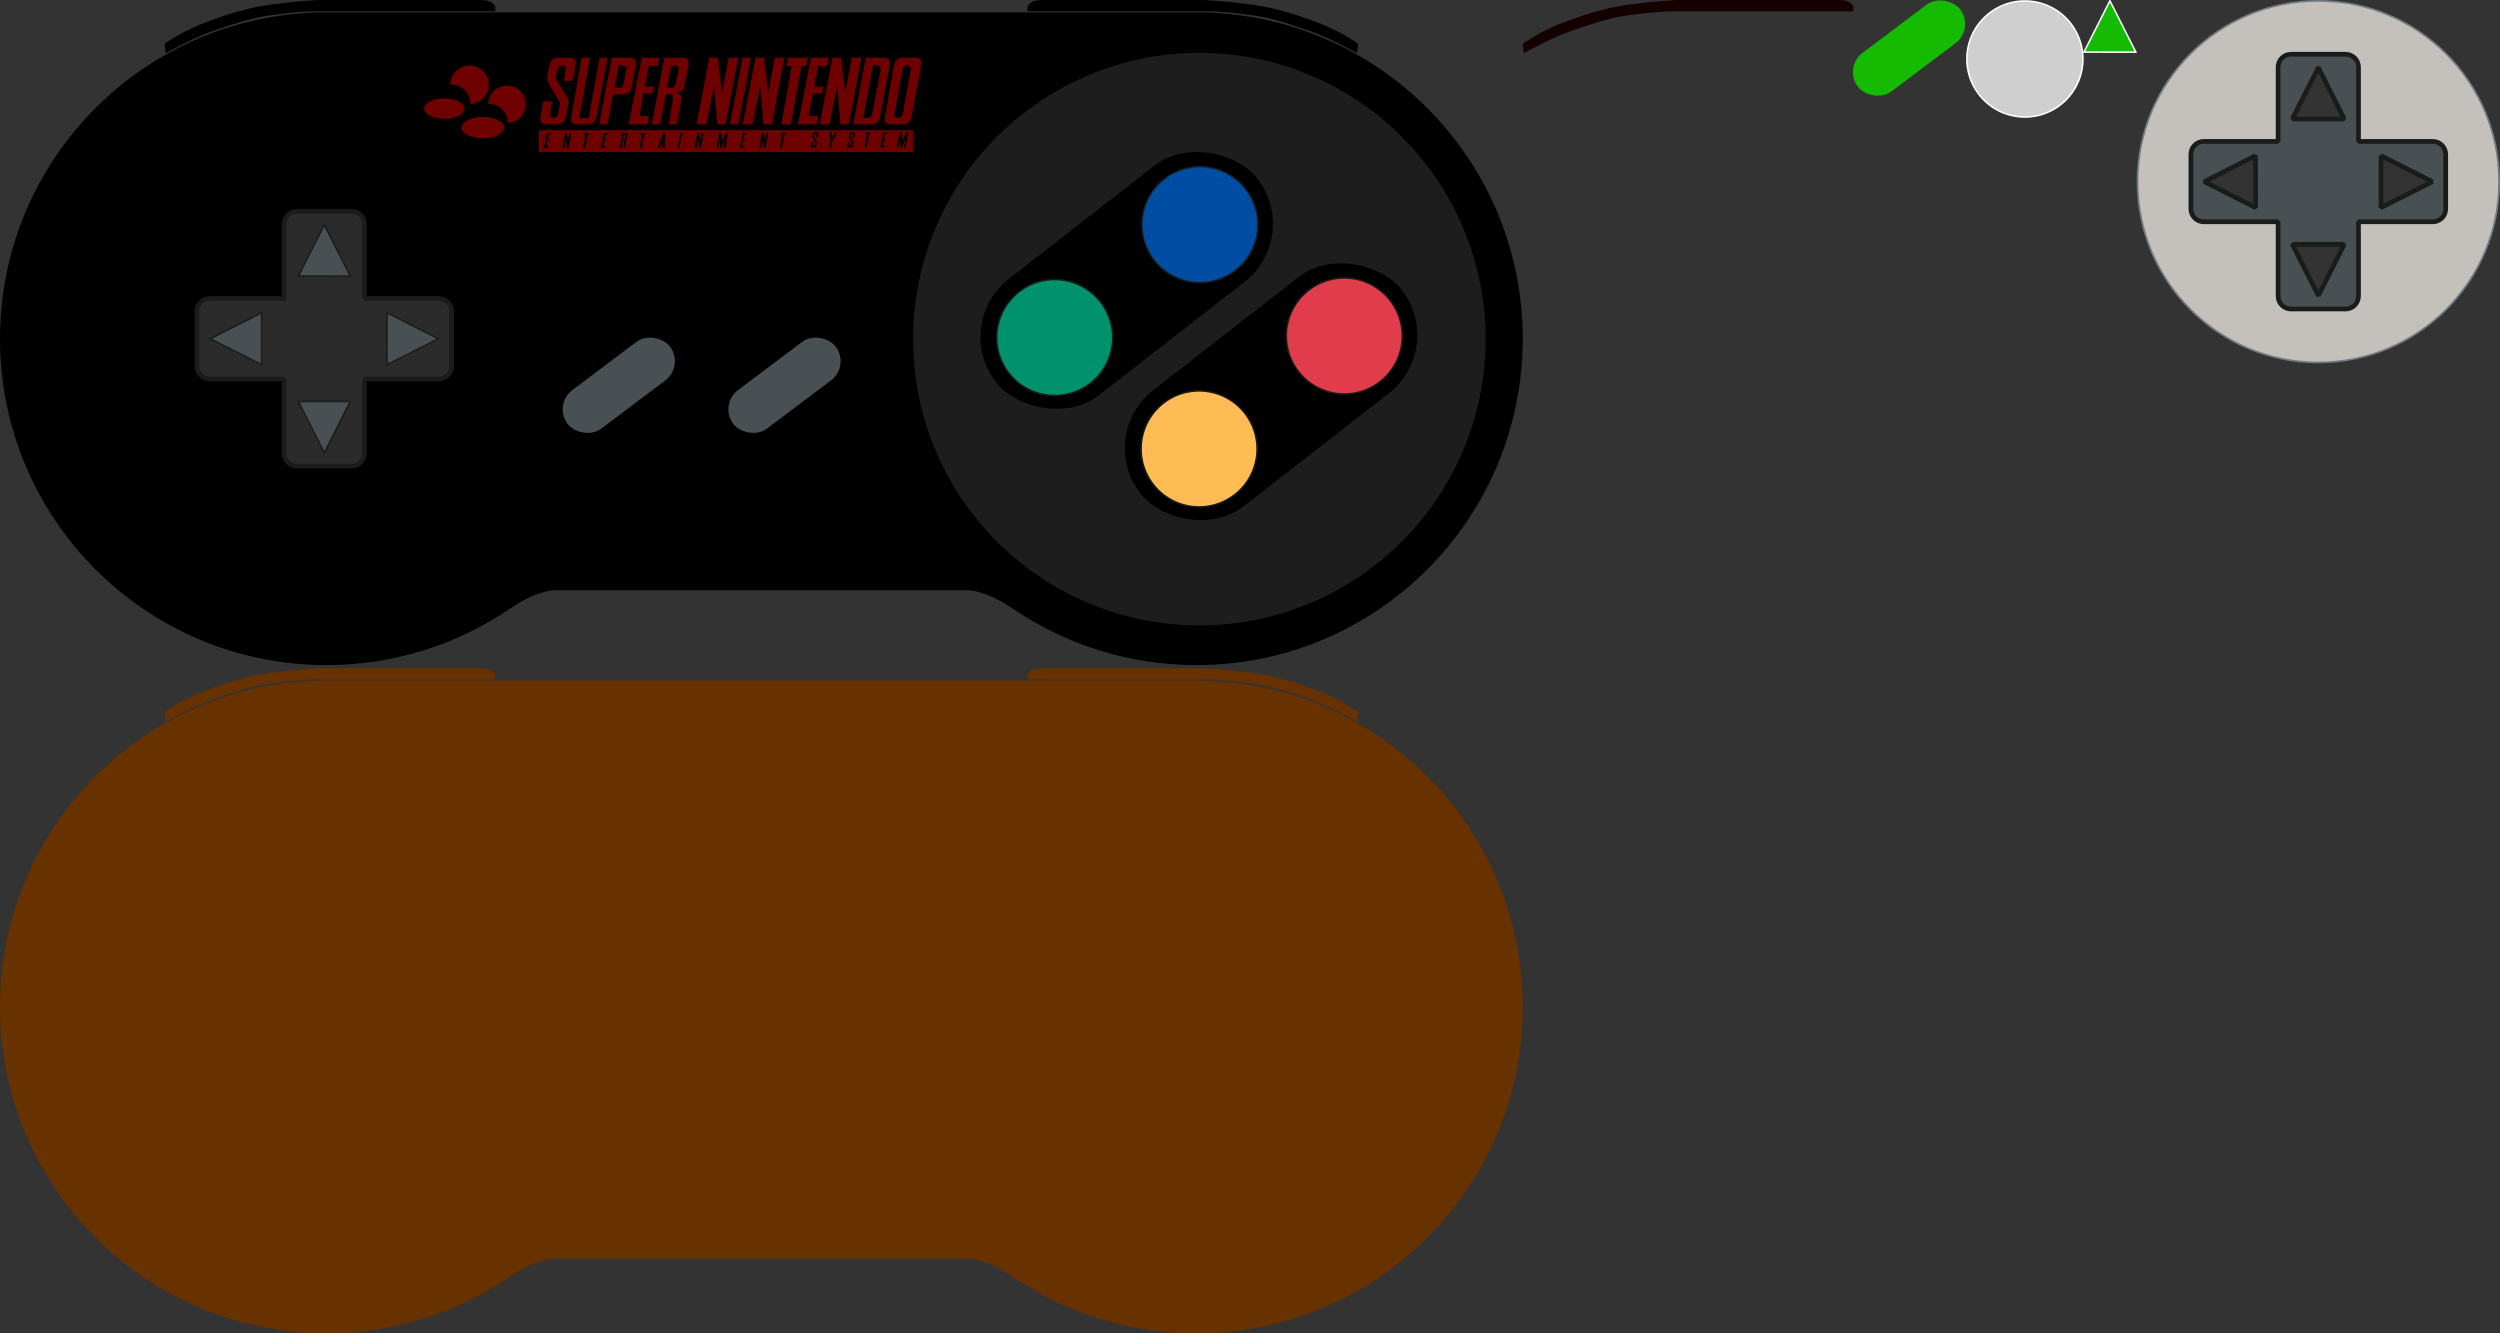 <?xml version="1.0" encoding="UTF-8" standalone="no"?>
<!-- Created with Inkscape (http://www.inkscape.org/) -->

<svg
   xmlns:dc="http://purl.org/dc/elements/1.1/"
   xmlns:cc="http://creativecommons.org/ns#"
   xmlns:rdf="http://www.w3.org/1999/02/22-rdf-syntax-ns#"
   xmlns:svg="http://www.w3.org/2000/svg"
   xmlns="http://www.w3.org/2000/svg"
   xmlns:sodipodi="http://sodipodi.sourceforge.net/DTD/sodipodi-0.dtd"
   xmlns:inkscape="http://www.inkscape.org/namespaces/inkscape"
   width="1588.216"
   height="847.041"
   id="svg4871"
   version="1.1"
   inkscape:version="0.92.2 (5c3e80d, 2017-08-06)"
   sodipodi:docname="drawing2.svg">
  <rect width="100%" height="100%" fill="#333333" stroke="none"/>
  <defs
     id="defs4873" />
  <sodipodi:namedview
     id="base"
     pagecolor="#ffffff"
     bordercolor="#666666"
     borderopacity="1.0"
     inkscape:pageopacity="0.0"
     inkscape:pageshadow="2"
     inkscape:zoom="0.44725269"
     inkscape:cx="200.11753"
     inkscape:cy="684.67522"
     inkscape:document-units="px"
     inkscape:current-layer="layer1"
     showgrid="false"
     width="1920px"
     inkscape:window-width="1920"
     inkscape:window-height="986"
     inkscape:window-x="-11"
     inkscape:window-y="-11"
     inkscape:window-maximized="1"
     fit-margin-top="0"
     fit-margin-left="0"
     fit-margin-right="0"
     fit-margin-bottom="0" />
  <g
     inkscape:label="Layer 1"
     inkscape:groupmode="layer"
     id="layer1"
     transform="translate(-1.313,-628.602)">
    <path
       style="fill:#000000;fill-opacity:1;stroke:none"
       d="m 200.344,636.466 0,0.188 C 89.681,641.008 1.313,732.08 1.313,843.81 c 0,114.508 92.835,207.312 207.344,207.312 42.683,0 82.373,-12.889 115.344,-35 5.808,-3.895 7.644,-5.033 13.406,-7.875 5.579,-2.751 12.507,-4.656 16.406,-4.656 l 129.25,0 3.875,0 129.281,0 c 3.9,0 10.796,1.905 16.375,4.656 5.762,2.842 7.63,3.98 13.438,7.875 32.97,22.111 72.63,35 115.312,35 114.508,0 207.344,-92.804 207.344,-207.312 0,-111.73 -88.369,-202.801 -199.031,-207.156 l 0,-0.188 -8.312,0 -274.406,0 -3.875,0 -274.406,0 -8.312,0 z"
       id="path4944"
       inkscape:connector-curvature="0" />
    <path
       sodipodi:type="arc"
       style="fill:#1e1d1d;fill-opacity:1;stroke:none"
       id="path5603"
       sodipodi:cx="1241.7771"
       sodipodi:cy="545.25275"
       sodipodi:rx="144.68755"
       sodipodi:ry="144.68755"
       d="M 1386.465,545.253 A 144.688,144.688 0 0 1 1241.777,689.94 144.688,144.688 0 0 1 1097.09,545.253 144.688,144.688 0 0 1 1241.777,400.565 144.688,144.688 0 0 1 1386.465,545.253 Z"
       transform="matrix(1.257,0,0,1.257,-797.661,158.671)" />
    <path
       style="fill:#000000;fill-opacity:1;stroke:none"
       d="m 654.109,635.774 40.32,0 33.934,0 36.731,0 c 0,0 2.673,-0.038 4.009,0 3.775,0.108 7.547,0.343 11.311,0.649 3.465,0.282 6.797,0.624 10.372,1.091 3.63,0.519 6.621,0.792 9.903,1.364 2.632,0.459 5.245,1.03 7.841,1.659 2.666,0.646 5.324,1.409 7.936,2.171 2.152,0.628 4.25,1.289 6.361,1.978 3.687,1.202 7.936,2.66 11.009,3.758 1.704,0.634 3.04,1.143 4.948,1.921 1.908,0.778 4.379,1.808 6.489,2.776 2.185,1.001 4.39,2.044 6.511,3.108 1.998,1.003 4.024,2.045 5.966,3.089 0.938,0.504 1.807,0.961 2.718,1.442 0.643,0.34 1.285,0.698 1.928,1.046 0.335,0.182 1.005,0.544 1.005,0.544 l 0.659,-5.455 c -0.266,-0.814 -1.01,-1.405 -1.661,-1.732 -1.128,-0.705 -2.155,-1.318 -3.234,-1.976 -1.444,-0.88 -2.867,-1.797 -4.334,-2.637 -1.007,-0.576 -2.028,-1.128 -3.065,-1.648 -1.23,-0.617 -2.498,-1.156 -3.741,-1.747 -1.014,-0.482 -1.97,-0.972 -3.032,-1.467 -1.063,-0.495 -0.82,-0.464 -3.345,-1.5 -2.526,-1.036 -8.437,-3.129 -11.912,-4.441 -2.672,-0.945 -4.095,-1.388 -5.903,-2.019 -3.301,-1.059 -6.151,-1.697 -10.35,-2.802 -2.541,-0.668 -3.778,-1.186 -6.642,-1.681 -2.536,-0.438 -4.498,-0.887 -6.437,-1.164 l -2.413,-0.368 c 0,0 -1.773,-0.272 -3.098,-0.445 -1.325,-0.173 -3.509,-0.442 -4.854,-0.574 -1.516,-0.145 -2.58,-0.298 -5.994,-0.708 -3.413,-0.41 -7.891,-0.706 -11.783,-1.03 -1.974,-0.166 -6.243,-0.374 -6.243,-0.374 l -12.393,0 -16.497,0 -15.426,0 -15.03,0 -15.673,0 -14.832,0 -10.564,0 -2.719,0 -3.477,0.313 -2.604,0.956 -1.747,1.335 -1.005,1.541 z"
       id="path5631"
       inkscape:connector-curvature="0"
       sodipodi:nodetypes="ccccaacaasaczssssscccaaasczccsscczczccccccccccccccc" />
    <path
       style="fill:#000000;fill-opacity:1;stroke:none"
       d="m 315.906,635.774 -40.32,0 -33.934,0 -36.731,0 c 0,0 -2.673,-0.038 -4.009,0 -3.775,0.108 -7.547,0.343 -11.311,0.649 -3.465,0.282 -6.797,0.624 -10.372,1.091 -3.63,0.519 -6.621,0.792 -9.903,1.364 -2.632,0.459 -5.245,1.03 -7.841,1.659 -2.666,0.646 -5.324,1.409 -7.936,2.171 -2.152,0.628 -4.25,1.289 -6.361,1.978 -3.687,1.202 -7.936,2.66 -11.009,3.758 -1.704,0.634 -3.04,1.143 -4.948,1.921 -1.908,0.778 -4.379,1.808 -6.489,2.776 -2.185,1.001 -4.39,2.044 -6.511,3.108 -1.998,1.003 -4.024,2.045 -5.966,3.089 -0.938,0.504 -1.807,0.961 -2.718,1.442 -0.643,0.34 -1.285,0.698 -1.928,1.046 -0.335,0.182 -1.005,0.544 -1.005,0.544 l -0.659,-5.455 c 0.266,-0.814 1.01,-1.405 1.661,-1.732 1.128,-0.705 2.155,-1.318 3.234,-1.976 1.444,-0.88 2.867,-1.797 4.334,-2.637 1.007,-0.576 2.028,-1.128 3.065,-1.648 1.23,-0.617 2.498,-1.156 3.741,-1.747 1.014,-0.482 1.97,-0.972 3.032,-1.467 1.063,-0.495 0.82,-0.464 3.345,-1.5 2.526,-1.036 8.437,-3.129 11.912,-4.441 2.672,-0.945 4.095,-1.388 5.903,-2.019 3.301,-1.059 6.151,-1.697 10.35,-2.802 2.541,-0.668 3.778,-1.186 6.642,-1.681 2.536,-0.438 4.498,-0.887 6.437,-1.164 l 2.413,-0.368 c 0,0 1.773,-0.272 3.098,-0.445 1.325,-0.173 3.509,-0.442 4.854,-0.574 1.516,-0.145 2.58,-0.298 5.994,-0.708 3.413,-0.41 7.891,-0.706 11.783,-1.03 1.974,-0.166 6.243,-0.374 6.243,-0.374 l 12.393,0 16.497,0 15.426,0 15.03,0 15.673,0 14.832,0 10.564,0 2.719,0 3.477,0.313 2.604,0.956 1.747,1.335 1.005,1.541 z"
       id="path5631-7"
       inkscape:connector-curvature="0"
       sodipodi:nodetypes="ccccaacaasaczssssscccaaasczccsscczczccccccccccccccc" />
    <path
       sodipodi:type="arc"
       style="fill:none;stroke:#747b81;stroke-opacity:1;opacity:0"
       id="path5695"
       sodipodi:cx="578.75018"
       sodipodi:cy="464.70502"
       sodipodi:rx="102.92207"
       sodipodi:ry="102.92207"
       d="M 681.672,464.705 A 102.922,102.922 0 0 1 578.75,567.627 102.922,102.922 0 0 1 475.828,464.705 102.922,102.922 0 0 1 578.75,361.783 102.922,102.922 0 0 1 681.672,464.705 Z"
       transform="matrix(1.116,0,0,1.116,-438.513,325.217)" />
    <path
       inkscape:connector-curvature="0"
       style="fill:#2b2b2b;fill-opacity:1;stroke:#1a1c1b;stroke-width:3;stroke-linecap:butt;stroke-linejoin:bevel;stroke-miterlimit:4;stroke-opacity:1;stroke-dasharray:none"
       d="m 190.026,762.879 c -4.56,0 -8.219,3.659 -8.219,8.219 l 0,47.156 -47.156,0 c -4.56,0 -8.25,3.69 -8.25,8.25 l 0,34.594 c 0,4.56 3.69,8.219 8.25,8.219 l 47.156,0 0,47.156 c 0,4.56 3.659,8.25 8.219,8.25 l 34.625,0 c 4.56,0 8.219,-3.69 8.219,-8.25 l 0,-47.156 47.156,0 c 4.56,0 8.25,-3.659 8.25,-8.219 l 0,-34.594 c 0,-4.56 -3.69,-8.25 -8.25,-8.25 l -47.156,0 0,-47.156 c 0,-4.56 -3.659,-8.219 -8.219,-8.219 l -34.625,0 z"
       id="rect4752-7" />
    <path
       style="fill:#485053;fill-opacity:1;stroke:#1a1c1b;stroke-opacity:1"
       inkscape:transform-center-x="-5.1055901"
       inkscape:transform-center-y="2.3103264"
       d="m 247.15,860.296 0.031,-32.992 32.595,16.52 z"
       id="path6000"
       inkscape:connector-curvature="0" />
    <path
       style="fill:#485053;fill-opacity:1;stroke:#1a1c1b;stroke-opacity:1"
       inkscape:transform-center-x="5.1055901"
       inkscape:transform-center-y="2.3103264"
       d="m 167.528,860.296 -0.031,-32.992 -32.595,16.52 z"
       id="path6000-8"
       inkscape:connector-curvature="0" />
    <path
       style="fill:#485053;fill-opacity:1;stroke:#1a1c1b;stroke-opacity:1"
       inkscape:transform-center-x="-2.3103301"
       inkscape:transform-center-y="-5.1055936"
       d="m 223.834,804.005 -32.992,-0.031 16.52,-32.595 z"
       id="path6000-5"
       inkscape:connector-curvature="0" />
    <path
       style="fill:#485053;fill-opacity:1;stroke:#1a1c1b;stroke-opacity:1"
       inkscape:transform-center-x="-2.3103301"
       inkscape:transform-center-y="5.1055936"
       d="m 223.834,883.596 -32.992,0.031 16.52,32.595 z"
       id="path6000-5-9"
       inkscape:connector-curvature="0" />
    <rect
       style="fill:#000000;fill-opacity:1;stroke:none"
       id="rect6093-8"
       width="210.528"
       height="93.469"
       x="-34.786"
       y="1030.592"
       ry="46.734"
       transform="matrix(0.789,-0.614,0.614,0.789,0,0)" />
    <path
       sodipodi:type="arc"
       style="fill:#014da3;fill-opacity:1;stroke:#1a1c1b;stroke-width:0.785;stroke-miterlimit:4;stroke-opacity:1;stroke-dasharray:none"
       id="path6149"
       sodipodi:cx="1216.689"
       sodipodi:cy="468.91046"
       sodipodi:rx="28.928564"
       sodipodi:ry="28.928564"
       d="m 1245.618,468.91 a 28.929,28.929 0 0 1 -28.928,28.929 28.929,28.929 0 0 1 -28.929,-28.929 28.929,28.929 0 0 1 28.929,-28.929 28.929,28.929 0 0 1 28.928,28.929 z"
       transform="matrix(1.274,0,0,1.274,-786.463,173.912)" />
    <path
       sodipodi:type="arc"
       style="fill:#00926d;fill-opacity:1;stroke:#1a1c1b;stroke-width:0.785;stroke-miterlimit:4;stroke-opacity:1;stroke-dasharray:none"
       id="path6149-3"
       sodipodi:cx="1216.689"
       sodipodi:cy="468.91046"
       sodipodi:rx="28.928564"
       sodipodi:ry="28.928564"
       d="m 1245.618,468.91 a 28.929,28.929 0 0 1 -28.928,28.929 28.929,28.929 0 0 1 -28.929,-28.929 28.929,28.929 0 0 1 28.929,-28.929 28.929,28.929 0 0 1 28.928,28.929 z"
       transform="matrix(1.274,0,0,1.274,-878.716,245.649)" />
    <rect
       style="fill:#000000;fill-opacity:1;stroke:none"
       id="rect6093-8-7"
       width="210.528"
       height="93.469"
       x="-5.82"
       y="1142.755"
       ry="46.734"
       transform="matrix(0.789,-0.614,0.614,0.789,0,0)" />
    <path
       sodipodi:type="arc"
       style="fill:#e03c4b;fill-opacity:1;stroke:#1a1c1b;stroke-width:0.785;stroke-miterlimit:4;stroke-opacity:1;stroke-dasharray:none"
       id="path6149-1"
       sodipodi:cx="1216.689"
       sodipodi:cy="468.91046"
       sodipodi:rx="28.928564"
       sodipodi:ry="28.928564"
       d="m 1245.618,468.91 a 28.929,28.929 0 0 1 -28.928,28.929 28.929,28.929 0 0 1 -28.929,-28.929 28.929,28.929 0 0 1 28.929,-28.929 28.929,28.929 0 0 1 28.928,28.929 z"
       transform="matrix(1.274,0,0,1.274,-694.73,244.655)" />
    <path
       sodipodi:type="arc"
       style="fill:#ffbc54;fill-opacity:1;stroke:#1a1c1b;stroke-width:0.785;stroke-miterlimit:4;stroke-opacity:1;stroke-dasharray:none"
       id="path6149-3-8"
       sodipodi:cx="1216.689"
       sodipodi:cy="468.91046"
       sodipodi:rx="28.928564"
       sodipodi:ry="28.928564"
       d="m 1245.618,468.91 a 28.929,28.929 0 0 1 -28.928,28.929 28.929,28.929 0 0 1 -28.929,-28.929 28.929,28.929 0 0 1 28.929,-28.929 28.929,28.929 0 0 1 28.928,28.929 z"
       transform="matrix(1.274,0,0,1.274,-786.983,316.392)" />
    <rect
       style="fill:#485053;fill-opacity:1;stroke:none"
       id="rect6211-4"
       width="81.507"
       height="30.618"
       x="-166.437"
       y="983.213"
       ry="15.309"
       transform="matrix(0.799,-0.601,0.601,0.799,0,0)" />
    <rect
       style="fill:#485053;fill-opacity:1;stroke:none"
       id="rect6211-4-4"
       width="81.507"
       height="30.618"
       x="-250.57"
       y="919.924"
       ry="15.309"
       transform="matrix(0.799,-0.601,0.601,0.799,0,0)" />
    <g
       transform="matrix(0.043,0,0,-0.043,259.669,750.31)"
       id="g4412"
       style="fill:#6f0000;fill-opacity:1">
      <path
         inkscape:connector-curvature="0"
         id="path3868"
         style="fill:#6f0000;fill-opacity:1;fill-rule:nonzero;stroke:none"
         d="m 258.672,1225.59 c 0,83.71 133.996,151.62 299.32,151.62 165.586,0 299.574,-67.91 299.574,-151.62 0,-83.98 -133.988,-151.64 -299.574,-151.64 -165.324,0 -299.32,67.66 -299.32,151.64" />
      <path
         inkscape:connector-curvature="0"
         id="path3870"
         style="fill:#6f0000;fill-opacity:1;fill-rule:nonzero;stroke:none"
         d="m 812.027,944.961 c 0,87.929 140.84,159.269 314.593,159.269 173.73,0 314.84,-71.34 314.84,-159.269 0,-87.922 -141.11,-159.27 -314.84,-159.27 -173.753,0 -314.593,71.348 -314.593,159.27" />
      <path
         inkscape:connector-curvature="0"
         id="path3872"
         style="fill:#6f0000;fill-opacity:1;fill-rule:nonzero;stroke:none"
         d="m 941.016,1294.03 c 151.644,5.79 272.994,130.83 272.994,284.06 0,156.89 -127.41,284.3 -284.303,284.3 -155.859,0 -282.473,-125.3 -284.32,-280.89 3.691,0.26 7.379,0.26 11.324,0.26 156.898,0 284.305,-127.14 284.305,-284.3 v -3.43" />
      <path
         inkscape:connector-curvature="0"
         id="path3874"
         style="fill:#6f0000;fill-opacity:1;fill-rule:nonzero;stroke:none"
         d="m 1494.11,1013.14 c 147.68,5.8 265.62,127.42 265.62,276.68 0,152.95 -123.73,276.94 -276.68,276.94 -151.63,0 -274.84,-122.16 -276.67,-273.52 3.68,0.27 7.36,0.27 11.05,0.27 152.69,0 276.68,-123.99 276.68,-276.95 v -3.42" />
      <path
         inkscape:connector-curvature="0"
         id="path3876"
         style="fill:#6f0000;fill-opacity:1;fill-rule:nonzero;stroke:none"
         d="m 5781.65,992.352 h 279.58 l 19.49,122.138 h -137.68 l 56.59,332.75 h 137.68 l 19.47,103.19 H 6019.1 l 60.29,305.38 h 137.68 l 19.48,122.14 H 5975.94 L 5781.65,992.352" />
      <path
         inkscape:connector-curvature="0"
         id="path3878"
         style="fill:#6f0000;fill-opacity:1;fill-rule:nonzero;stroke:none"
         d="m 3279.74,992.352 h 279.56 l 19.48,122.138 h -137.67 l 56.6,332.75 h 137.67 l 19.49,103.19 h -137.69 l 60.29,305.38 h 137.67 l 19.48,122.14 H 3474.01 L 3279.74,992.352" />
      <path
         inkscape:connector-curvature="0"
         id="path3880"
         style="fill:#6f0000;fill-opacity:1;fill-rule:nonzero;stroke:none"
         d="m 5535.25,992.352 h 142.15 l 155.59,863.458 h 74.76 l 19.22,122.14 h -292.2 l -23.43,-122.14 h 77.39 L 5535.25,992.352" />
      <path
         inkscape:connector-curvature="0"
         id="path3882"
         style="fill:#6f0000;fill-opacity:1;fill-rule:nonzero;stroke:none"
         d="m 6576.14,1977.95 -96.35,-514.65 -64.49,514.65 H 6291.04 L 6103.88,992.352 h 143.21 l 115.29,571.518 45.55,-571.518 h 124.26 l 187.17,985.598 h -143.22" />
      <path
         inkscape:connector-curvature="0"
         id="path3884"
         style="fill:#6f0000;fill-opacity:1;fill-rule:nonzero;stroke:none"
         d="m 4756.56,1977.95 -96.35,-514.65 -64.49,514.65 H 4471.46 L 4284.29,992.352 h 143.21 l 115.31,571.518 45.54,-571.518 h 124.25 l 187.17,985.598 h -143.21" />
      <path
         inkscape:connector-curvature="0"
         id="path3886"
         style="fill:#6f0000;fill-opacity:1;fill-rule:nonzero;stroke:none"
         d="m 5438.9,1977.95 -96.34,-514.65 -64.49,514.65 H 5153.81 L 4966.63,992.352 h 143.21 l 115.31,571.518 45.54,-571.518 h 124.25 l 187.18,985.598 H 5438.9" />
      <path
         inkscape:connector-curvature="0"
         id="path3888"
         style="fill:#6f0000;fill-opacity:1;fill-rule:nonzero;stroke:none"
         d="M 5088.53,1977.95 H 4964.27 L 4777.1,992.352 h 124.25 l 187.18,985.598" />
      <path
         inkscape:connector-curvature="0"
         id="path3890"
         style="fill:#6f0000;fill-opacity:1;fill-rule:nonzero;stroke:none"
         d="m 7324.57,1797.89 c 6.31,36.59 31.58,66.33 68.18,66.33 36.6,0 61.33,-29.74 55.01,-66.33 l -116.08,-644.44 c -6.33,-36.58 -41.07,-66.34 -77.66,-66.34 -36.6,0 -51.86,29.76 -45.54,66.34 z m -121.37,81.88 -139.24,-795.81 c -8.97,-50.81 25.52,-91.608 76.59,-91.608 h 204.29 c 51.33,0 100.56,40.798 110.03,91.608 l 150.84,795.81 c 10.28,54.23 -24.48,98.18 -77.64,98.18 h -211.41 c -53.17,0 -103.97,-43.95 -113.46,-98.18" />
      <path
         inkscape:connector-curvature="0"
         id="path3892"
         style="fill:#6f0000;fill-opacity:1;fill-rule:nonzero;stroke:none"
         d="m 2555,1108.7 154.01,869.25 H 2584.49 L 2429.7,1083.96 c -8.96,-50.81 25.53,-91.608 76.6,-91.608 h 185.33 c 51.33,0 100.57,40.798 110.04,91.608 l 165.84,893.99 H 2851.16 L 2693.21,1108.7 c -2.37,-12.64 -14.74,-22.9 -27.38,-22.9 h -91.61 c -12.9,0 -21.33,10.26 -19.22,22.9" />
      <path
         inkscape:connector-curvature="0"
         id="path3894"
         style="fill:#6f0000;fill-opacity:1;fill-rule:nonzero;stroke:none"
         d="m 6745.15,1087.11 145.32,777.11 h 56.85 c 36.61,0 61.35,-29.74 55.02,-66.33 l -122.65,-644.44 c -6.33,-36.58 -41.09,-66.34 -77.68,-66.34 z m 38.71,890.84 -187.17,-985.598 h 283.78 c 51.34,0 100.56,40.798 110.04,91.608 l 150.84,795.81 c 10.25,54.23 -24.48,98.18 -77.66,98.18 h -279.83" />
      <path
         inkscape:connector-curvature="0"
         id="path3896"
         style="fill:#6f0000;fill-opacity:1;fill-rule:nonzero;stroke:none"
         d="m 3093.35,1532.01 c -11.05,0 -18.69,7.37 -19.48,17.64 0,1.59 0,3.42 0.27,5.26 l 57.37,298 c 5.28,4.48 11.86,7.37 18.44,7.37 h 60.54 c 13.17,0 40.81,-29.74 38.44,-43.17 l -51.6,-243.24 c -2.36,-12.64 -18.69,-41.86 -31.32,-41.86 z m 61.86,445.94 H 3030.96 L 2843.79,992.352 h 124.25 l 84.77,446.198 h 157.95 c 51.33,0 100.56,41.07 110.03,91.61 l 67.67,349.61 c 10.25,54.23 -24.49,98.18 -77.67,98.18 z m -81.34,-428.3 0.27,5.26 c -0.27,-1.84 -0.27,-3.67 -0.27,-5.26" />
      <path
         inkscape:connector-curvature="0"
         id="path3898"
         style="fill:#6f0000;fill-opacity:1;fill-rule:nonzero;stroke:none"
         d="m 3908.63,1852.91 c 5.27,4.48 11.85,7.37 18.44,7.37 h 56.59 c 13.17,0 40.79,-29.74 38.18,-43.17 l -51.34,-243.24 c -2.37,-12.64 -33.69,-41.86 -46.33,-41.86 h -53.7 c -11.07,0 -18.69,7.37 -19.49,17.64 0,1.59 0,3.42 0.27,5.26 z m 87.67,-397.25 h -7.9 c 35.54,13.96 102.4,36.87 109.51,74.5 l 67.66,349.61 c 10.26,54.23 -24.49,98.18 -77.67,98.18 H 3808.08 L 3620.9,992.352 h 124.26 l 84.77,446.198 h 88.19 c 11.58,-10.79 12.63,-30.8 14.2,-40.8 2.38,-14.48 4.75,-32.9 2.91,-47.39 -1.58,-14.47 -67.93,-358.008 -67.93,-358.008 h 124.25 c 0,0 70.31,374.078 70.31,380.128 0.25,6.06 0.25,25.53 -6.59,36.07 -4.49,6.84 -12.63,22.9 -21.6,28.7 -17.36,11.05 -37.37,18.41 -37.37,18.41 z m -145.32,93.99 0.27,5.26 c -0.27,-1.84 -0.27,-3.67 -0.27,-5.26" />
      <path
         inkscape:connector-curvature="0"
         id="path3900"
         style="fill:#6f0000;fill-opacity:1;fill-rule:nonzero;stroke:none"
         d="m 3824.13,865.461 -11.58,-219.02 h -36.85 l 4.72,50.539 h -21.84 l -19.21,-50.539 h -32.65 l 80.56,219.02 z m 2717.27,-13.43 c 2.12,12.117 13.16,21.86 25.01,21.86 h 42.64 c 11.58,0 19.22,-9.743 17.11,-21.86 L 6615.9,798.07 h -26.59 l 6.05,35.809 c 1.33,8.152 -3.95,14.73 -12.11,14.73 -8.15,0 -15.8,-6.578 -17.11,-14.73 l -4.47,-26.07 c -1.04,-1.579 1.05,-8.95 2.63,-9.739 3.42,-2.101 37.64,-58.968 37.64,-63.191 1.06,-2.109 1.33,-3.418 1.33,-4.199 -1.33,-7.11 -10.55,-55.551 -10.55,-55.551 -2.09,-11.059 -12.89,-20.277 -24.2,-20.277 h -41.08 c -11.31,0 -18.94,9.218 -16.83,20.277 l 9.47,55.551 h 28.69 l -7.11,-40.02 c -1.31,-8.148 4.22,-14.73 12.11,-14.73 8.16,0 15.8,6.582 17.37,14.73 l 5.54,32.391 c -5.28,13.41 -39.49,61.84 -41.6,73.437 -1.58,1.313 -2.37,8.422 -2.11,13.703 0.26,5.789 8.43,41.84 8.43,41.84 z m -540.19,0 c 2.11,12.117 13.17,21.86 25,21.86 h 42.65 c 11.58,0 19.49,-9.743 17.12,-21.86 l -10.27,-53.961 h -26.59 l 6.06,35.809 c 1.32,8.152 -3.95,14.73 -12.11,14.73 -8.17,0 -15.8,-6.578 -17.11,-14.73 l -4.48,-26.07 c -0.8,-1.579 1.31,-8.95 2.64,-9.739 3.67,-2.101 37.9,-58.968 37.9,-63.191 0.79,-2.109 1.32,-3.418 1.07,-4.199 -1.07,-7.11 -10.55,-55.551 -10.55,-55.551 -2.1,-11.059 -12.89,-20.277 -24.22,-20.277 h -41.07 c -11.31,0 -18.94,9.218 -16.84,20.277 l 9.74,55.551 h 28.7 l -7.39,-40.02 c -1.3,-8.148 4.22,-14.73 12.39,-14.73 7.89,0 15.8,6.582 17.11,14.73 l 5.52,32.391 c -5.27,13.41 -39.49,61.84 -41.59,73.437 -1.58,1.313 -2.37,8.422 -2.11,13.703 0.28,5.789 8.43,41.84 8.43,41.84 z m 997.44,-197.179 42.92,219.039 h 57.66 l -4.47,-27.121 h -30.29 l -13.42,-67.918 h 30.54 l -4.22,-22.903 h -30.54 L 7034.2,681.98 h 30.54 l -4.22,-27.128 z m -233.48,0 33.95,191.918 H 6782 l 5.02,27.121 h 64.75 l -4.21,-27.121 h -16.58 l -34.5,-191.918 z m 612.84,217.988 34.74,0.519 -37.11,-218.507 h -27.38 l 17.64,115.839 -48.71,-115.839 h -18.95 l -6.05,118.738 -21.33,-118.738 h -31.59 l 41.34,219.039 h 36.05 l 5.8,-126.903 z m -1119.6,-118.738 -14.22,119.789 h 35.27 l 4.21,-83.2 45.28,83.2 h 34.23 L 6292.1,747.27 6274.46,654.852 h -31.59 z M 3228.4,747.27 c 0,0 11.85,-1.86 12.89,-4.219 1.32,-2.371 1.58,-8.692 1.58,-10 0,-1.321 -15.53,-86.61 -15.53,-86.61 h -27.63 c 0,0 14.73,76.329 15.26,79.5 0.26,3.418 -0.26,7.368 -0.79,10.52 -0.25,2.367 -0.53,6.848 -3.16,9.219 h -19.48 l -18.68,-99.239 h -27.38 l 41.32,219.02 h 61.87 c 11.58,0 19.47,-9.731 17.11,-21.859 l -15,-77.653 c -1.58,-8.418 -16.33,-15.519 -24.22,-18.679 z m -357.5,-100.829 42.91,219.02 h 57.65 l -4.2,-27.109 h -30.55 L 2923.3,770.43 h 30.52 l -4.2,-22.91 h -30.54 l -12.63,-73.969 h 30.54 l -4.22,-27.11 z m 1842.75,217.957 35.01,0.532 -37.12,-218.489 h -27.38 l 17.65,115.829 -48.7,-115.829 h -19.21 l -5.79,118.719 -21.34,-118.719 h -31.58 l 41.32,219.02 h 35.8 l 6.05,-126.891 z m -640.49,1.063 -41.6,-219.02 h -27.37 l 41.34,219.02 z m 1239.13,0 h 31.58 l -41.33,-219.02 h -27.38 l -10.27,127.149 -25.52,-127.149 h -31.6 l 41.6,219.02 h 27.37 l 14.23,-114.25 z m -954.28,0 h 31.58 l -41.32,-219.02 h -27.65 l -10,127.149 -25.54,-127.149 h -31.59 l 41.32,219.02 h 27.66 l 14.22,-114.25 z m 1157.5,-219.02 33.96,191.911 h -17.11 l 5.26,27.109 h 64.5 l -4.22,-27.109 h -16.58 L 5547.1,646.441 Z m -3112.14,219.02 h 31.86 l -41.6,-219.02 h -27.38 l -10,127.149 -25.54,-127.149 h -31.58 l 41.32,219.02 h 27.38 l 14.48,-114.25 z m 2521.68,-219.02 42.91,219.02 h 57.65 l -4.21,-27.109 h -30.54 l -13.43,-67.922 h 30.55 l -4.23,-22.91 h -30.54 l -12.63,-73.969 h 30.53 l -4.21,-27.11 z m -2895.24,0 42.92,219.02 h 57.66 l -4.22,-27.109 h -30.54 l -13.17,-67.922 h 30.29 l -4.22,-22.91 h -30.54 l -12.36,-73.969 h 30.27 l -4.22,-27.11 z m 1412.88,0 33.96,191.911 h -17.12 l 5.26,27.109 h 64.51 l -4.22,-27.109 h -16.58 l -34.23,-191.911 z m -833.73,0 33.97,191.911 h -17.11 l 5.26,27.109 h 64.5 l -4.21,-27.109 h -16.59 l -34.22,-191.911 z m -656.02,260.61 V 584.84 h 5534.58 v 322.211 z m 1813.54,-189 h 15.8 l 5.25,55.539 z m -565.99,48.418 h 11.85 c 2.89,0 9.74,6.332 10.26,9.222 l 11.33,53.969 c 0.52,3.16 -5.53,9.731 -8.42,9.731 h -12.38 c -1.58,0 -3.16,-0.789 -4.22,-1.84 l -12.63,-66.082 c 0,-0.52 0,-0.778 0,-1.289 0,-2.11 1.85,-3.711 4.21,-3.711" />
      <path
         inkscape:connector-curvature="0"
         id="path3902"
         style="fill:#6f0000;fill-opacity:1;fill-rule:nonzero;stroke:none"
         d="m 2114.06,1879.77 c 0,0 -36.85,-162.43 -37.91,-188.49 -1.05,-23.69 2.37,-55.82 9.75,-61.87 9.47,-52.12 182.95,-293.25 177.95,-330.11 -4.73,-36.86 -24.74,-145.85 -24.74,-145.85 -6.32,-36.58 -31.6,-66.34 -68.18,-66.34 -36.6,0 -61.35,29.76 -55.04,66.34 l 32.39,180.08 h -129.77 l -43.71,-249.57 c -8.95,-50.81 25.54,-91.608 76.61,-91.608 h 185.33 c 51.33,0 100.55,40.798 110.03,91.608 0,0 47.65,232.98 47.39,249.57 -0.27,16.58 -5.27,18.41 -5.27,18.41 v 0.53 c 0,18.96 -154.79,274.83 -170.58,284.32 -6.84,3.94 -12.11,28.69 -12.37,43.96 -0.27,15.27 20,117.14 20,117.14 6.32,36.59 41.07,66.33 77.66,66.33 36.59,0 51.85,-29.74 45.55,-66.33 l -27.91,-161.1 h 130.3 l 46.07,242.98 c 10.27,54.23 -24.48,98.18 -77.65,98.18 h -192.44 c -53.18,0 -103.98,-43.95 -113.46,-98.18" />
    </g>
    <g
       id="g3182"
       transform="translate(-64.514,-47.75)"
       style="fill:#673100;fill-opacity:1">
      <path
         inkscape:connector-curvature="0"
         id="path4944-2"
         d="m 264.858,1108.736 0,0.188 c -110.662,4.355 -199.031,95.426 -199.031,207.156 0,114.508 92.835,207.312 207.344,207.312 42.683,0 82.373,-12.889 115.344,-35 5.808,-3.895 7.644,-5.033 13.406,-7.875 5.579,-2.751 12.507,-4.656 16.406,-4.656 l 129.25,0 3.875,0 129.281,0 c 3.9,0 10.796,1.905 16.375,4.656 5.762,2.842 7.63,3.98 13.438,7.875 32.97,22.111 72.63,35 115.312,35 114.508,0 207.344,-92.804 207.344,-207.312 0,-111.73 -88.369,-202.802 -199.031,-207.156 l 0,-0.188 -8.312,0 -274.406,0 -3.875,0 -274.406,0 -8.312,0 z"
         style="fill:#673100;fill-opacity:1;stroke:none" />
      <path
         sodipodi:nodetypes="ccccaacaasaczssssscccaaasczccsscczczccccccccccccccc"
         inkscape:connector-curvature="0"
         id="path5631-77"
         d="m 718.623,1108.044 40.32,0 33.934,0 36.731,0 c 0,0 2.673,-0.038 4.009,0 3.775,0.108 7.547,0.343 11.311,0.649 3.465,0.282 6.797,0.624 10.372,1.091 3.63,0.519 6.621,0.792 9.903,1.365 2.632,0.459 5.245,1.03 7.841,1.659 2.666,0.646 5.324,1.409 7.936,2.171 2.152,0.628 4.25,1.289 6.361,1.978 3.687,1.202 7.936,2.66 11.009,3.757 1.704,0.634 3.04,1.143 4.948,1.921 1.908,0.778 4.379,1.808 6.489,2.776 2.185,1.001 4.39,2.044 6.511,3.108 1.998,1.002 4.024,2.045 5.966,3.089 0.938,0.504 1.807,0.961 2.718,1.442 0.643,0.34 1.285,0.698 1.928,1.046 0.335,0.181 1.005,0.544 1.005,0.544 l 0.659,-5.455 c -0.266,-0.814 -1.01,-1.405 -1.661,-1.732 -1.128,-0.705 -2.155,-1.318 -3.234,-1.976 -1.444,-0.88 -2.867,-1.797 -4.334,-2.637 -1.007,-0.576 -2.028,-1.128 -3.065,-1.648 -1.23,-0.617 -2.498,-1.156 -3.741,-1.747 -1.014,-0.482 -1.97,-0.972 -3.032,-1.467 -1.063,-0.495 -0.82,-0.464 -3.345,-1.5 -2.526,-1.036 -8.437,-3.128 -11.912,-4.441 -2.672,-0.945 -4.095,-1.388 -5.903,-2.019 -3.301,-1.059 -6.151,-1.698 -10.35,-2.802 -2.541,-0.668 -3.778,-1.186 -6.642,-1.681 -2.536,-0.438 -4.498,-0.887 -6.437,-1.164 l -2.413,-0.368 c 0,0 -1.773,-0.272 -3.098,-0.445 -1.325,-0.173 -3.509,-0.442 -4.854,-0.574 -1.516,-0.145 -2.58,-0.298 -5.994,-0.708 -3.413,-0.41 -7.891,-0.706 -11.783,-1.03 -1.974,-0.166 -6.243,-0.374 -6.243,-0.374 l -12.393,0 -16.497,0 -15.426,0 -15.03,0 -15.673,0 -14.832,0 -10.564,0 -2.719,0 -3.477,0.313 -2.604,0.956 -1.747,1.335 -1.005,1.541 z"
         style="fill:#673100;fill-opacity:1;stroke:none" />
      <path
         sodipodi:nodetypes="ccccaacaasaczssssscccaaasczccsscczczccccccccccccccc"
         inkscape:connector-curvature="0"
         id="path5631-7-3"
         d="m 380.42,1108.044 -40.32,0 -33.934,0 -36.731,0 c 0,0 -2.673,-0.038 -4.009,0 -3.775,0.108 -7.547,0.343 -11.311,0.649 -3.465,0.282 -6.797,0.624 -10.372,1.091 -3.63,0.519 -6.621,0.792 -9.903,1.365 -2.632,0.459 -5.245,1.03 -7.841,1.659 -2.666,0.646 -5.324,1.409 -7.936,2.171 -2.152,0.628 -4.25,1.289 -6.361,1.978 -3.687,1.202 -7.936,2.66 -11.009,3.757 -1.704,0.634 -3.04,1.143 -4.948,1.921 -1.908,0.778 -4.379,1.808 -6.489,2.776 -2.185,1.001 -4.39,2.044 -6.511,3.108 -1.998,1.002 -4.024,2.045 -5.966,3.089 -0.938,0.504 -1.807,0.961 -2.718,1.442 -0.643,0.34 -1.285,0.698 -1.928,1.046 -0.335,0.181 -1.005,0.544 -1.005,0.544 l -0.659,-5.455 c 0.266,-0.814 1.01,-1.405 1.661,-1.732 1.128,-0.705 2.155,-1.318 3.234,-1.976 1.444,-0.88 2.867,-1.797 4.334,-2.637 1.007,-0.576 2.028,-1.128 3.065,-1.648 1.23,-0.617 2.498,-1.156 3.741,-1.747 1.014,-0.482 1.97,-0.972 3.032,-1.467 1.063,-0.495 0.82,-0.464 3.345,-1.5 2.526,-1.036 8.437,-3.128 11.912,-4.441 2.672,-0.945 4.095,-1.388 5.903,-2.019 3.301,-1.059 6.151,-1.698 10.35,-2.802 2.541,-0.668 3.778,-1.186 6.642,-1.681 2.536,-0.438 4.498,-0.887 6.437,-1.164 l 2.413,-0.368 c 0,0 1.773,-0.272 3.098,-0.445 1.325,-0.173 3.509,-0.442 4.854,-0.574 1.516,-0.145 2.58,-0.298 5.994,-0.708 3.413,-0.41 7.891,-0.706 11.783,-1.03 1.974,-0.166 6.243,-0.374 6.243,-0.374 l 12.393,0 16.497,0 15.426,0 15.03,0 15.673,0 14.832,0 10.564,0 2.719,0 3.477,0.313 2.604,0.956 1.747,1.335 1.005,1.541 z"
         style="fill:#673100;fill-opacity:1;stroke:none" />
    </g>
    <path
       style="fill:#150000;fill-opacity:1;stroke:none"
       d="m 1178.642,635.774 -40.32,0 -33.934,0 -36.731,0 c 0,0 -2.673,-0.038 -4.009,0 -3.775,0.108 -7.547,0.343 -11.311,0.649 -3.465,0.282 -6.797,0.624 -10.372,1.091 -3.63,0.519 -6.621,0.792 -9.903,1.364 -2.632,0.459 -5.245,1.03 -7.841,1.659 -2.666,0.646 -5.324,1.409 -7.936,2.171 -2.152,0.628 -4.25,1.289 -6.361,1.978 -3.687,1.202 -7.936,2.66 -11.009,3.758 -1.704,0.634 -3.04,1.143 -4.948,1.921 -1.908,0.778 -4.379,1.808 -6.489,2.776 -2.185,1.001 -4.39,2.044 -6.511,3.108 -1.998,1.003 -4.024,2.045 -5.966,3.089 -0.938,0.504 -1.807,0.961 -2.718,1.442 -0.643,0.34 -1.285,0.698 -1.928,1.046 -0.335,0.182 -1.005,0.544 -1.005,0.544 l -0.659,-5.455 c 0.266,-0.814 1.01,-1.405 1.661,-1.732 1.128,-0.705 2.155,-1.318 3.234,-1.976 1.444,-0.88 2.867,-1.797 4.334,-2.637 1.007,-0.576 2.028,-1.128 3.065,-1.648 1.23,-0.617 2.498,-1.156 3.741,-1.747 1.014,-0.482 1.97,-0.972 3.032,-1.467 1.063,-0.495 0.82,-0.464 3.345,-1.5 2.526,-1.036 8.437,-3.129 11.912,-4.441 2.672,-0.945 4.095,-1.388 5.903,-2.019 3.301,-1.059 6.151,-1.697 10.35,-2.802 2.541,-0.668 3.778,-1.186 6.642,-1.681 2.536,-0.438 4.498,-0.887 6.437,-1.164 l 2.413,-0.368 c 0,0 1.773,-0.272 3.098,-0.445 1.325,-0.173 3.509,-0.442 4.854,-0.574 1.516,-0.145 2.58,-0.298 5.994,-0.708 3.413,-0.41 7.891,-0.706 11.783,-1.03 1.974,-0.166 6.243,-0.374 6.243,-0.374 l 12.393,0 16.497,0 15.426,0 15.03,0 15.673,0 14.832,0 10.564,0 2.719,0 3.477,0.313 2.604,0.956 1.747,1.335 1.005,1.541 z"
       id="path5631-7-4"
       inkscape:connector-curvature="0"
       sodipodi:nodetypes="ccccaacaasaczssssscccaaasczccsscczczccccccccccccccc" />
    <rect
       style="fill:#15bb00;fill-opacity:1;stroke:none"
       id="rect6211-4-4-2"
       width="81.507"
       height="30.618"
       x="533.391"
       y="1241.505"
       ry="15.309"
       transform="matrix(0.799,-0.601,0.601,0.799,0,0)" />
    <path
       sodipodi:type="arc"
       style="opacity:0.99;fill:#ffffff;fill-opacity:0.773;stroke:#ffffff;stroke-width:0.785;stroke-miterlimit:4;stroke-opacity:1;stroke-dasharray:none"
       id="path6149-4"
       sodipodi:cx="1216.689"
       sodipodi:cy="468.91046"
       sodipodi:rx="28.928564"
       sodipodi:ry="28.928564"
       d="m 1245.618,468.91 a 28.929,28.929 0 0 1 -28.928,28.929 28.929,28.929 0 0 1 -28.929,-28.929 28.929,28.929 0 0 1 28.929,-28.929 28.929,28.929 0 0 1 28.928,28.929 z"
       transform="matrix(1.274,0,0,1.274,-262.369,68.687)" />
    <path
       style="fill:#15bb00;fill-opacity:1;stroke:#ffffff;stroke-opacity:1"
       inkscape:transform-center-x="-2.3103301"
       inkscape:transform-center-y="-5.1055936"
       d="m 1358.194,661.728 -32.992,-0.031 16.52,-32.595 z"
       id="path6000-5-0"
       inkscape:connector-curvature="0" />
    <g
       id="g3172"
       transform="translate(266.19,-324.317)">
      <path
         id="path5695-4"
         transform="translate(1.313,628.602)"
         d="m 1206.594,324.875 c -63.433,0 -114.844,51.411 -114.844,114.844 0,63.433 51.411,114.844 114.844,114.844 63.432,0 114.875,-51.411 114.875,-114.844 0,-63.433 -51.443,-114.844 -114.875,-114.844 z m 0.031,42.406 16.469,32.625 -33,-0.031 16.531,-32.594 z m -39.875,55.938 0.031,33 -32.625,-16.469 32.594,-16.531 z m 79.688,0 32.594,16.531 -32.625,16.469 0.031,-33 z m -23.344,56.281 -16.469,32.625 -16.531,-32.594 33,-0.031 z"
         style="fill:#c4c1bc;fill-opacity:1;stroke:#747b81;stroke-width:1.116;stroke-opacity:1"
         inkscape:connector-curvature="0" />
      <path
         id="rect4752-7-2"
         transform="translate(1.313,628.602)"
         d="m 1189.281,358.781 c -4.56,0 -8.219,3.659 -8.219,8.219 l 0,47.156 -47.156,0 c -4.56,0 -8.25,3.69 -8.25,8.25 l 0,34.594 c 0,4.56 3.69,8.219 8.25,8.219 l 47.156,0 0,47.156 c 0,4.56 3.659,8.25 8.219,8.25 l 34.625,0 c 4.561,0 8.219,-3.69 8.219,-8.25 l 0,-47.156 47.156,0 c 4.561,0 8.25,-3.659 8.25,-8.219 l 0,-34.594 c 0,-4.56 -3.69,-8.25 -8.25,-8.25 l -47.156,0 0,-47.156 c 0,-4.56 -3.658,-8.219 -8.219,-8.219 l -34.625,0 z m 17.344,8.5 16.469,32.625 -33,-0.031 16.531,-32.594 z m -39.875,55.938 0.031,33 -32.625,-16.469 32.594,-16.531 z m 79.688,0 32.594,16.531 -32.625,16.469 0.031,-33 z m -23.344,56.281 -16.469,32.625 -16.531,-32.594 33,-0.031 z"
         style="fill:#485053;fill-opacity:1;stroke:#1a1c1b;stroke-width:3;stroke-linecap:butt;stroke-linejoin:bevel;stroke-miterlimit:4;stroke-opacity:1;stroke-dasharray:none"
         inkscape:connector-curvature="0" />
    </g>
  </g>
</svg>
